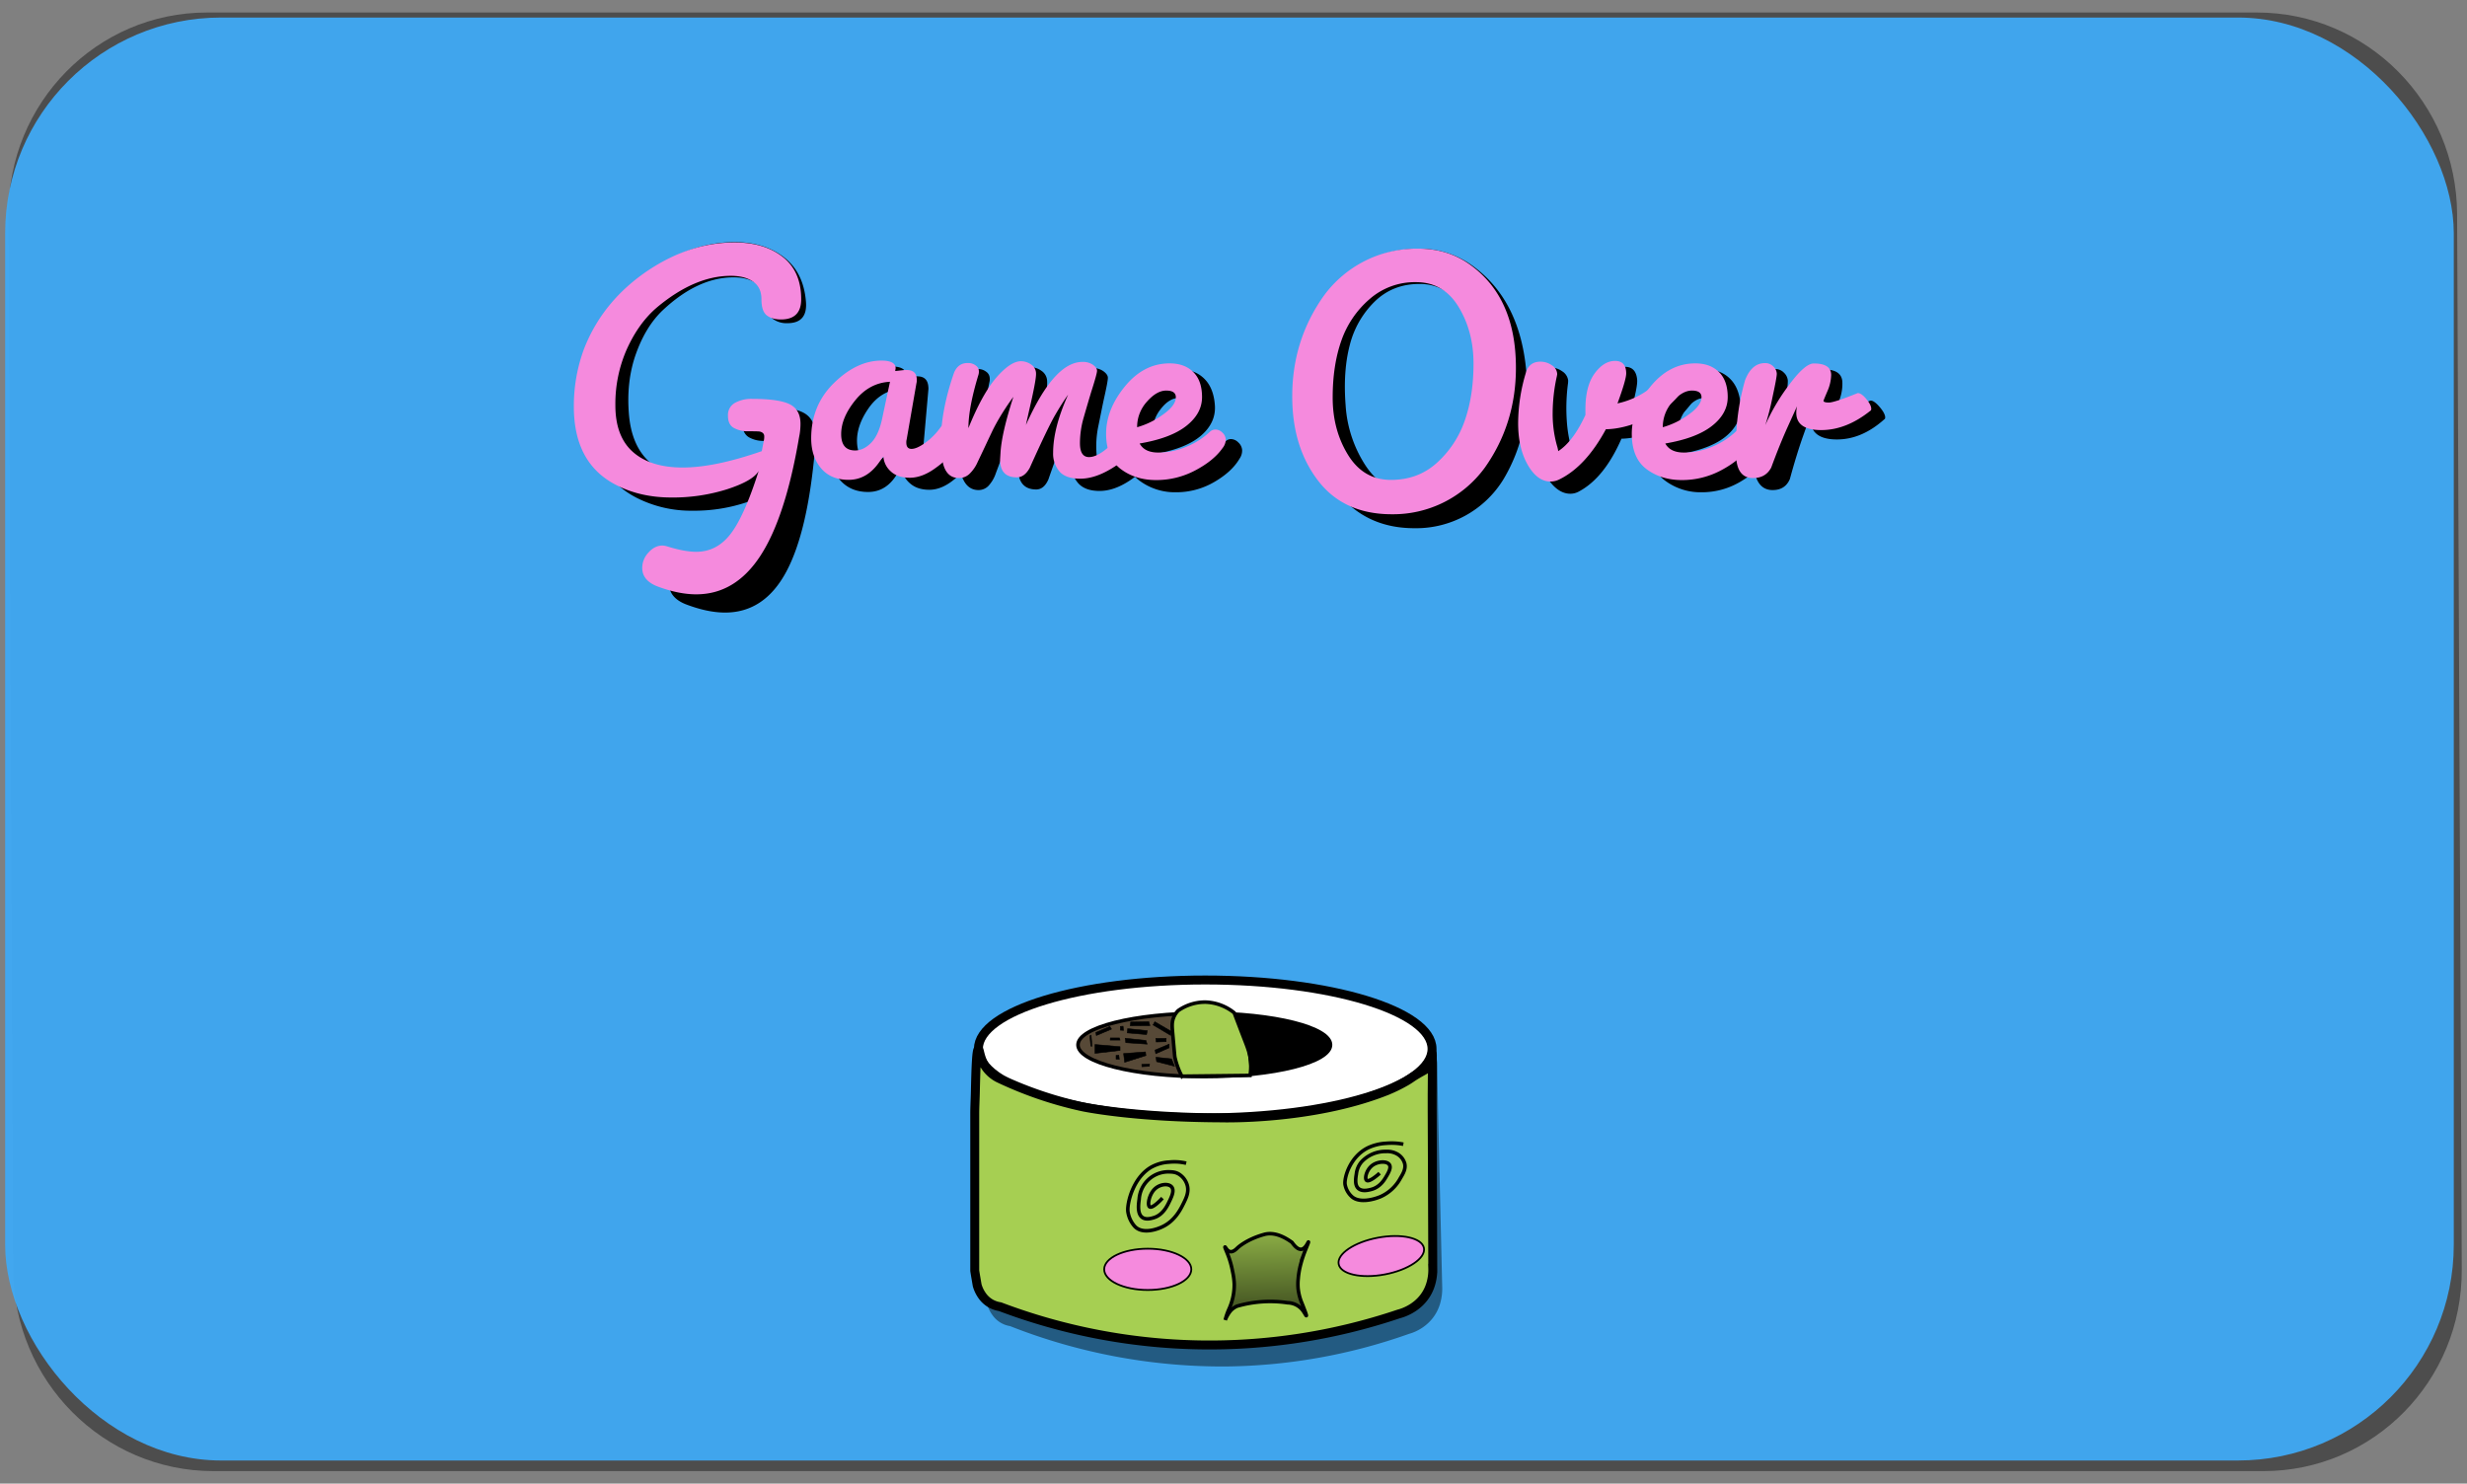<svg id="Layer_1" data-name="Layer 1" xmlns="http://www.w3.org/2000/svg" xmlns:xlink="http://www.w3.org/1999/xlink" width="1380" height="830" viewBox="0 0 1380 830"><rect x="0" y="0" width="1380" height="830" fill="#808080" stroke="none"/><defs><style>.cls-1{opacity:0.4;}.cls-2{fill:#3fa9f5;opacity:0.95;}.cls-3,.cls-7{fill:#f58add;}.cls-4{opacity:0.45;}.cls-5{fill:#fff;}.cls-10,.cls-11,.cls-12,.cls-13,.cls-5,.cls-6,.cls-7,.cls-8,.cls-9{stroke:#000;stroke-miterlimit:10;}.cls-5,.cls-6{stroke-width:5px;}.cls-10,.cls-6{fill:#a6cf52;}.cls-10,.cls-13,.cls-8,.cls-9{stroke-width:2px;}.cls-8{fill:url(#linear-gradient);}.cls-9{fill:#574937;}.cls-11{stroke-width:0.3px;}.cls-12{stroke-width:0.5px;}.cls-13{fill:none;}</style><linearGradient id="linear-gradient" x1="709.67" y1="771.6" x2="707.48" y2="655.04" gradientUnits="userSpaceOnUse"><stop offset="0" stop-color="#020202"/><stop offset="0.84" stop-color="#a6cf52"/></linearGradient></defs><title>slutskaerm_tabt</title><path class="cls-1" d="M1266.07,823H119.42c-61.6,0-111.76-50.48-112-112.74L4.77,119.78C4.49,57.52,54.21,7,115.81,7H1262.46c61.6,0,111.76,50.48,112,112.74l2.61,590.44C1377.39,772.48,1327.67,823,1266.07,823Z"/><rect class="cls-2" x="2.88" y="9.81" width="1369.73" height="807.25" rx="120.76"/><path d="M328.63,232.1a97.88,97.88,0,0,1,3-33.86,87,87,0,0,1,32.66-46.57q22.16-16.21,46.72-16.21,16.57,0,27.57,8.51t12.26,24.93q.93,11.91-10.39,11.9a12.8,12.8,0,0,1-8.18-2.46q-3.12-2.46-3.66-9.44t-5.48-10.36q-4.94-3.39-12.74-3.39-20.08,0-39.72,18.47-9.43,9-14.89,24.21t-4,33.55q1.43,18.36,12,27.49T392.25,268q17.94,0,43.52-9.64l.68-6.36a10.91,10.91,0,0,0,0-2.26,2.88,2.88,0,0,0-1.05-2.15,4.07,4.07,0,0,0-2.21-.82q-1.27-.11-5.95-.11a16.25,16.25,0,0,1-8.15-1.95c-2.31-1.29-3.6-3.69-3.87-7.18s.83-6,3.31-7.59a17.24,17.24,0,0,1,9.38-2.36q15,0,21.3,3.18t6.95,11.6a39,39,0,0,1-.18,7.79q-4,47.19-16.24,69.86t-34.13,22.68q-9.94,0-22.2-4.72-8.65-3.5-9.23-10.88a12.67,12.67,0,0,1,2.81-9q3.19-4.11,7.48-4.11a10.92,10.92,0,0,1,2.38.41q10.2,3.28,16.83,3.28,11.49,0,18.39-10.56t12.83-37q-2.69,5.74-16.63,10.67a92.5,92.5,0,0,1-31,4.93,67.22,67.22,0,0,1-31.08-7.18Q331.24,265.75,328.63,232.1Z"/><path d="M506.8,211.17l5.22-.62h1.17q5.65,0,6.1,5.75a7.48,7.48,0,0,1,0,2l-2.9,33a6.45,6.45,0,0,0-.06,1.85q.29,3.69,3.21,3.69c2,0,4.43-1.19,7.43-3.59a34.37,34.37,0,0,0,8-9.33,5.56,5.56,0,0,1,4.12-2.26q2.14,0,4,3.59a17.07,17.07,0,0,1,2,6.26,14.8,14.8,0,0,1-.24,4.51,51.5,51.5,0,0,1-11.23,12.31Q526.68,274,519.85,274c-4.56,0-8.19-1.23-10.92-3.69a14.6,14.6,0,0,1-4.87-8.82l-2.25,3.69q-6,10-16.09,10.05t-16-6.87q-6-6.87-6.82-17.54-1.51-19.5,10.25-32.63T498.52,205q8,0,8.35,4.52ZM488,258q4.68,0,8.54-4.41t5.07-13.85l2.77-22.16q-11.46.61-18.56,10.87t-6.36,19.9Q480.2,258,488,258Z"/><path d="M569.43,259.59q-.31-11.7,4.65-33.24a134.66,134.66,0,0,0-7.85,14.57q-1.66,3.69-2.55,6.05c-.59,1.58-1.54,4.1-2.83,7.59s-2.55,6.88-3.79,10.16a19.42,19.42,0,0,1-4.22,7.18,7.7,7.7,0,0,1-5.48,2.26q-9.36,0-11-15.8a49.17,49.17,0,0,1-.8-5.34q-1.44-18.66,4.24-41,1.9-5.53,7-5.54h.39a7,7,0,0,1,4.4,1.44,4.49,4.49,0,0,1,2,3.18,6.61,6.61,0,0,1,0,2.15q-4.15,19.5-3.21,31.6,6.23-20.31,13.39-29.86t13-9.54a10.26,10.26,0,0,1,5.8,2,7.11,7.11,0,0,1,3.17,5.64q.28,3.7-1.85,18.88-1,7.19-1.49,11.08,12.93-37.14,28.72-37.14a10,10,0,0,1,6.08,1.75q2.39,1.74,2.52,3.49t-2.34,12.61c-1,4.66-1.93,9.54-3,14.67a55.26,55.26,0,0,0-1,15.29q.65,8.21,5.71,8.21,7.22,0,17.59-14.57a2.75,2.75,0,0,1,2.64-1.23c1.29,0,2.82.82,4.57,2.46s2.66,2.87,2.73,3.69a2.78,2.78,0,0,1-.09,1.44,48.47,48.47,0,0,1-14.53,15.08q-8.81,5.85-16.9,5.85c-5.4,0-9.37-1.44-11.94-4.31a17.92,17.92,0,0,1-4.35-10.88q-1.14-14.76,5.74-34.26a132.32,132.32,0,0,0-6.3,11.9q-3.52,7.38-11.82,31.19-2.49,5.54-6.79,5.54-9.36,0-10.17-10.47Z"/><path d="M627.63,248.1q-1.11-14.35,8.37-27.9t23.91-13.55q8.39,0,13.66,5.13t6,14.78q.75,9.65-7.47,16.92t-25.33,10.37q3.15,5.32,10.85,5.33a37.24,37.24,0,0,0,15.15-3.28,38.4,38.4,0,0,0,12.67-8.83,4.1,4.1,0,0,1,3.21-1.43,5.92,5.92,0,0,1,4,1.84,6.36,6.36,0,0,1,2.17,4.21,7.83,7.83,0,0,1-1.38,4.82q-4.3,7.39-14.19,13.13a42.08,42.08,0,0,1-21.5,5.75,33.12,33.12,0,0,1-20.29-6.46Q628.75,262.47,627.63,248.1Zm31.67-25.44q-5.37,0-10.32,6.56a21.36,21.36,0,0,0-4.3,15,39.89,39.89,0,0,0,13.67-7.28q7-5.43,6.61-10.36Q664.66,222.66,659.3,222.66Z"/><path d="M730,225.94q-2.53-32.82,13-58.88a58.45,58.45,0,0,1,20.66-20.22q13.06-7.68,30.22-7.69a50,50,0,0,1,30.82,10.26q26.09,19.5,29.21,59.91,2.53,32.84-12.82,58.68a57.25,57.25,0,0,1-49.94,27.5q-26.91,0-42.88-19.91T730,225.94Zm64-67.09q-15,0-25.17,10A51.58,51.58,0,0,0,755,193.22q-3.76,14.46-2.28,33.54a69.66,69.66,0,0,0,11.19,33.75q9.71,14.67,25,14.67T814.09,265a54.16,54.16,0,0,0,13.58-24.83q3.74-14.67,2.28-33.55a69.44,69.44,0,0,0-11-33.34Q809.48,158.85,794.08,158.85Z"/><path d="M877.14,214.25a105.08,105.08,0,0,0-.67,21.64,75.4,75.4,0,0,0,3.81,19,22.14,22.14,0,0,1,1.05,3.49q7.93-5.75,13.56-21.34l-.25-3.28q-1.07-13.74,3.53-21.14T909,205.22q6.24,0,6.81,7.38.28,3.71-3.51,17.65a41.15,41.15,0,0,0,18-9.23,26.49,26.49,0,0,0,6-6.57q2-3.28,4.43-3.28t4.69,2.67a9.32,9.32,0,0,1,2.45,5.23,8.27,8.27,0,0,1-.47,4q-3.66,8.2-16.38,15.18t-24,7.18q-9.62,22-23.85,29.55a9.78,9.78,0,0,1-4.78,1.23q-7.41,0-13.53-9.85t-7.26-24.52a106.68,106.68,0,0,1,2.14-30.26q1.5-6,7.54-6a11.37,11.37,0,0,1,6.6,2.15,7,7,0,0,1,3.33,5.23Z"/><path d="M921.68,248.1q-1.11-14.35,8.37-27.9T954,206.65q8.37,0,13.65,5.13t6,14.78q.75,9.65-7.46,16.92t-25.33,10.37q3.14,5.32,10.84,5.33a37.17,37.17,0,0,0,15.15-3.28,38.55,38.55,0,0,0,12.68-8.83,4.06,4.06,0,0,1,3.2-1.43,5.9,5.9,0,0,1,3.95,1.84,6.37,6.37,0,0,1,2.18,4.21,7.78,7.78,0,0,1-1.39,4.82q-4.31,7.39-14.19,13.13a42.07,42.07,0,0,1-21.49,5.75,33.15,33.15,0,0,1-20.3-6.46Q922.8,262.47,921.68,248.1Zm31.67-25.44q-5.36,0-10.31,6.56a21.32,21.32,0,0,0-4.3,15,40,40,0,0,0,13.67-7.28q7-5.43,6.61-10.36Q958.72,222.66,953.35,222.66Z"/><path d="M1012.86,231.89q-.48,1.44-4.16,11.8T1001.22,268q-2.64,6.17-9.66,6.16-9.55,0-10.68-14.57l-.32-4.1a142.06,142.06,0,0,1,2.05-39q2.92-10,10.34-10.05a6.66,6.66,0,0,1,4.94,2.05,6.82,6.82,0,0,1,2.17,4.21c.12,1.43-.34,6.09-1.35,13.95A145.26,145.26,0,0,1,996,243a110.12,110.12,0,0,1,11.61-23.9q7.81-12.42,12.69-12.42,9.75,0,10.27,6.77a25.32,25.32,0,0,1-1.4,9.65c-1.16,3.56-1.73,5.4-1.71,5.54,0,.68,1.08,1,3.1,1s7.23-1.84,15.66-5.54h.19c1.3,0,2.95,1.17,4.95,3.49s3.06,4.24,3.18,5.75c0,.68-.12,1.09-.49,1.23q-12.58,11.28-26.53,11.28t-14.73-10.26A18.73,18.73,0,0,1,1012.86,231.89Z"/><path class="cls-3" d="M321,227.47a91.6,91.6,0,0,1,5.65-32.18q10.53-27.1,36.27-44.26,23.4-15.4,48-15.41,16.58,0,26.91,8.09t10.34,23.7q0,11.31-11.31,11.31-5.07,0-8-2.34t-2.92-9q0-6.63-4.68-9.85t-12.48-3.22q-20.09,0-41.15,17.55-10.14,8.58-16.77,23a75.46,75.46,0,0,0-6.63,31.88q0,17.46,9.85,26.13t27.79,8.68q17.94,0,44.26-9.16l1.17-6.05a9.16,9.16,0,0,0,.2-2.14,2.43,2.43,0,0,0-.88-2.05,4,4,0,0,0-2.14-.78q-1.28-.1-5.95-.1a16.12,16.12,0,0,1-8-1.85q-3.32-1.85-3.31-6.83a7.7,7.7,0,0,1,3.9-7.21,18.93,18.93,0,0,1,9.55-2.24q15,0,21.06,3t6.05,11a35.88,35.88,0,0,1-.78,7.41q-7.6,44.85-21.65,66.39t-35.88,21.55q-9.94,0-21.84-4.48-8.38-3.31-8.38-10.34a12.56,12.56,0,0,1,3.51-8.58q3.51-3.9,7.8-3.9a10.67,10.67,0,0,1,2.34.39q9.94,3.12,16.57,3.12,11.5,0,19.21-10t15.7-35.2q-3.12,5.46-17.46,10.14a100.62,100.62,0,0,1-31.39,4.68q-17.07,0-30.52-6.82Q321,259.45,321,227.47Z"/><path class="cls-3" d="M500.77,207.58,506,207h1.17q5.66,0,5.66,5.46a6.8,6.8,0,0,1-.2,2l-5.46,31.4a5.91,5.91,0,0,0-.19,1.75q0,3.51,2.92,3.51t7.7-3.41a37.42,37.42,0,0,0,8.68-8.87,6.19,6.19,0,0,1,4.29-2.15c1.43,0,2.66,1.14,3.71,3.41a14.9,14.9,0,0,1,1.56,6,13.67,13.67,0,0,1-.59,4.29A56.53,56.53,0,0,1,523.09,262q-7.3,5.26-14.14,5.27t-10.62-3.51a12.4,12.4,0,0,1-4.19-8.39l-2.54,3.51q-6.83,9.56-16.87,9.56t-15.5-6.54q-5.46-6.53-5.46-16.67,0-18.53,12.77-31T493,201.73q8,0,8,4.29ZM478.34,252q4.68,0,8.87-4.2t6.15-13.16l4.48-21.06q-11.5.58-19.4,10.34t-7.9,18.91Q470.54,252,478.34,252Z"/><path class="cls-3" d="M559.65,253.6q.58-11.11,7.22-31.59a139.94,139.94,0,0,0-9,13.84q-1.95,3.51-3,5.75c-.71,1.5-1.85,3.9-3.41,7.22s-3.09,6.53-4.58,9.65a20.54,20.54,0,0,1-4.78,6.83,8.52,8.52,0,0,1-5.65,2.14q-9.36,0-9.75-15a42.66,42.66,0,0,1-.39-5.07q0-17.75,7.41-39,2.34-5.27,7.41-5.27h.39a6.78,6.78,0,0,1,4.29,1.37,3.85,3.85,0,0,1,1.75,3,6.22,6.22,0,0,1-.19,2.05q-5.65,18.53-5.66,30,7.8-19.31,15.7-28.38t13.75-9.06a10,10,0,0,1,5.65,1.85,6.08,6.08,0,0,1,2.73,5.36q0,3.51-3.31,17.94-1.56,6.82-2.34,10.53,15.79-35.3,31.59-35.29a9.83,9.83,0,0,1,5.95,1.65c1.49,1.11,2.24,2.22,2.24,3.32s-1.11,5.1-3.32,12q-2,6.63-4.09,13.94a51.46,51.46,0,0,0-2.15,14.53q0,7.8,5.07,7.8,7.22,0,18.72-13.84a3,3,0,0,1,2.73-1.17q1.95,0,4.39,2.34c1.62,1.56,2.44,2.73,2.44,3.51a2.55,2.55,0,0,1-.2,1.36,53.25,53.25,0,0,1-15.69,14.33q-9.27,5.57-17.36,5.56t-11.6-4.09a15.33,15.33,0,0,1-3.51-10.34q0-14,8.38-32.56-3.12,4.29-7.21,11.31T576,261.79q-2.92,5.26-7.21,5.26-9.36,0-9.36-9.94Z"/><path class="cls-3" d="M618.74,242.68q0-13.65,10.53-26.52t25-12.87q8.38,0,13.26,4.87t4.87,14q0,9.17-8.77,16.09t-26.13,9.85q2.73,5.07,10.43,5.07a40.74,40.74,0,0,0,15.4-3.12,43.12,43.12,0,0,0,13.36-8.39,4.52,4.52,0,0,1,3.32-1.36,5.54,5.54,0,0,1,3.8,1.75,5.4,5.4,0,0,1,1.85,4,7.64,7.64,0,0,1-1.75,4.58q-4.87,7-15.21,12.48a46.32,46.32,0,0,1-21.94,5.46q-11.61,0-19.79-6.14T618.74,242.68Zm33.63-24.18q-5.36,0-10.82,6.24A21,21,0,0,0,636.09,239a44.71,44.71,0,0,0,14.24-6.92q7.41-5.16,7.41-9.85Q657.74,218.5,652.37,218.5Z"/><path class="cls-3" d="M722.86,221.62q0-31.2,17.55-56a64.25,64.25,0,0,1,53-26.52q17.16,0,30,9.75,24.59,18.52,24.57,56.94,0,31.2-17.35,55.77a63.48,63.48,0,0,1-52.07,26.13q-26.91,0-41.34-18.91T722.86,221.62Zm69.23-63.77a38.31,38.31,0,0,0-25.94,9.46,54.12,54.12,0,0,0-15.79,23.2q-4.87,13.76-4.88,31.89t8.58,32.07q8.58,13.95,23.89,14t25.94-9.66a56.55,56.55,0,0,0,15.5-23.59q4.88-13.93,4.87-31.88t-8.38-31.69Q807.49,157.85,792.09,157.85Z"/><path class="cls-3" d="M870.87,210.5a96.52,96.52,0,0,0-2.34,20.57,65.5,65.5,0,0,0,2.34,18,20.4,20.4,0,0,1,.78,3.32Q880,247,886.86,232.15V229q0-13.07,5.16-20.09t11.41-7q6.24,0,6.24,7,0,3.51-4.87,16.77a46,46,0,0,0,18.72-8.77,29.14,29.14,0,0,0,6.53-6.24q2.24-3.12,4.68-3.12a5.78,5.78,0,0,1,4.48,2.53,8,8,0,0,1,2,5,7.73,7.73,0,0,1-.78,3.81q-4.29,7.8-17.55,14.43t-24.57,6.82Q887.05,261,872.23,268.22a10.78,10.78,0,0,1-4.87,1.17q-7.43,0-12.78-9.36t-5.36-23.3A98.77,98.77,0,0,1,853.71,208q1.93-5.66,8-5.66a11,11,0,0,1,6.44,2.05,6,6,0,0,1,2.92,5Z"/><path class="cls-3" d="M912.79,242.68q0-13.65,10.53-26.52t25-12.87q8.38,0,13.26,4.87t4.88,14q0,9.17-8.78,16.09t-26.13,9.85q2.73,5.07,10.43,5.07a40.79,40.79,0,0,0,15.41-3.12,43.19,43.19,0,0,0,13.35-8.39,4.52,4.52,0,0,1,3.32-1.36,5.52,5.52,0,0,1,3.8,1.75,5.38,5.38,0,0,1,1.86,4,7.66,7.66,0,0,1-1.76,4.58q-4.87,7-15.21,12.48a46.29,46.29,0,0,1-21.94,5.46q-11.6,0-19.79-6.14T912.79,242.68Zm33.64-24.18q-5.37,0-10.82,6.24A21,21,0,0,0,930.14,239a44.61,44.61,0,0,0,14.24-6.92q7.41-5.16,7.41-9.85Q951.79,218.5,946.43,218.5Z"/><path class="cls-3" d="M1005.22,227.27q-.59,1.36-5.07,11.21t-9.36,23.11q-3.12,5.85-10.14,5.85-9.55,0-9.55-13.84v-3.9a131.53,131.53,0,0,1,5.06-37q3.71-9.56,11.12-9.56a6.31,6.31,0,0,1,4.78,1.95,5.83,5.83,0,0,1,1.85,4c0,1.36-.81,5.79-2.44,13.26a137.46,137.46,0,0,1-4,15.5,114,114,0,0,1,13.46-22.72q8.77-11.79,13.65-11.79,9.75,0,9.75,6.43a24,24,0,0,1-2.14,9.17c-1.44,3.38-2.15,5.13-2.15,5.26,0,.65,1,1,3,1s7.38-1.76,16.09-5.27h.2q1.94,0,4.68,3.32c1.81,2.21,2.73,4,2.73,5.46,0,.65-.2,1-.59,1.17q-13.45,10.73-27.4,10.72t-13.94-9.75A18.08,18.08,0,0,1,1005.22,227.27Z"/><g class="cls-4"><ellipse cx="676.83" cy="590.09" rx="39.78" ry="126.88" transform="translate(85.25 1265.61) rotate(-89.87)"/><path d="M788.18,746.21a315.45,315.45,0,0,1-101.87,18.24A323.83,323.83,0,0,1,565,741.87a14.91,14.91,0,0,1-9.79-6.08,21,21,0,0,1-3.2-6.52s-1.53-8.31-1.53-8.68l-1.83-92.07c-.09-4.35.07-8.69.08-13,0-15,.15-25.08,1.21-25.19.68-.07.79,4.14,3.23,8.69a20.29,20.29,0,0,0,9.17,8.68,212.12,212.12,0,0,0,46.54,16.5s27.91,6.33,77.83,6.52c0,0,50,1.55,91.35-15.64A83.76,83.76,0,0,0,789.89,609c2.69-1.72,2.49-1.86,5.71-3.9,4-2.54,5.26-2.82,6.38-4.78,1.91-3.32,1.8-7.4,1.9-7.38s.44,22.17.49,24.75c0,0,0,.5.17,8.25l2.19,93.37a30.56,30.56,0,0,1-1.16,10C801.65,742.44,789.67,745.82,788.18,746.21Z"/><ellipse cx="647.26" cy="717.29" rx="11.91" ry="24.37" transform="translate(-74.13 1359.97) rotate(-89.64)"/><ellipse cx="777.74" cy="709.64" rx="24.21" ry="10.82" transform="translate(-120.06 159.72) rotate(-10.89)"/><path d="M697.18,704.94s4.74-4.88,14.75-7.78c3.3-1,8.37-.86,15.71,4.57,1.55,2.2,3.54,4.34,5.48,3.94,2.33-.48,3.53-4.32,3.72-4.18s-1.25,3.58-2.33,6.76a65.32,65.32,0,0,0-2,7.19,47.13,47.13,0,0,0-1,7.21,28.25,28.25,0,0,0,1.8,12.79c.3.83.25.57,1,2.58,1.14,2.85,2.32,5.82,2.09,6s-1.16-2.09-2.75-3.88a11,11,0,0,0-7.87-3.56,64.32,64.32,0,0,0-28.27,2,10.36,10.36,0,0,0-3.73,2.9,20.19,20.19,0,0,0-2.69,5,35.14,35.14,0,0,1,2-6.34c.26-.68.42-1.06.52-1.33a34.18,34.18,0,0,0,2.1-13.08,43,43,0,0,0-1.07-7.25,57.28,57.28,0,0,0-2.11-7.7c-1.26-3.58-2.66-6.24-2.43-6.43s1.09,2.11,2.75,2.61C694.76,707.54,696.54,705.6,697.18,704.94Z"/><ellipse cx="676.24" cy="587.75" rx="18.29" ry="70.63" transform="translate(87.51 1263.13) rotate(-89.92)"/><path d="M702.25,605.38l-38.16.45a46.19,46.19,0,0,1-4-10.25c-.32-1.25-.25-1.2-1.65-14.25-.43-4.05-.68-6.29.16-8.91a11.39,11.39,0,0,1,2.64-4.45,25.36,25.36,0,0,1,15.23-4.9,27.06,27.06,0,0,1,16.14,6.24c2.65,6.84,4.61,11.81,5.75,14.69,2.32,5.84,3.62,9,4,13.81A34.53,34.53,0,0,1,702.25,605.38Z"/><path d="M629.2,590.94l-13.94,1.7-.1-5.11,14,1.28Z"/><path d="M643.72,593.91l-11.8,3.89-.69-5,12.2-.94Z"/><path d="M644.29,587.32l-11.95-.85-.39-2.55,11.61,1.27C643.81,585.9,644.05,586.61,644.29,587.32Z"/><path d="M659.88,600.08l-10.06-2.65-.39-2.55,8.66,1Z"/><path d="M656.6,589.45l-7.43,3.4c-.13-.71-.25-1.42-.38-2.13l7.77-3.4Z"/><path d="M645.78,600.1l-4.14.26-.09-1.36,4.32-.18Z"/><path d="M654.87,585.9l-5.53.18-.27-2,5.79,0Z"/><path d="M624.18,578.65l-8.4,3.68-.31-1.74,7.74-3.48Z"/><path d="M612.85,582.16l.65,6.35-.7-.08-.63-5.87Z"/><path d="M657.34,582.27l-10-6,.94-1.8,9.23,5.5Z"/><path d="M645.64,576.62l-10.95.09.18-2.15,10.13-.18Z"/><path d="M629.08,585l-5.51-.05.08-1.22h5.09Z"/><path d="M630.93,579.37l-1.8-.13,0-2.13,1.52-.13C630.71,577.77,630.82,578.57,630.93,579.37Z"/><path d="M628.88,596.07l-1.8-.12,0-2.13,1.52-.14C628.67,594.48,628.77,595.28,628.88,596.07Z"/><path d="M643.84,581.79l-10.81-1c.05-.82.11-1.63.17-2.44l11,1.16Z"/><path d="M726,600.51q-4.54.81-9.17,1.7-7.4,1.42-14.59,3a81.09,81.09,0,0,0-2-16.17,75.63,75.63,0,0,0-7.2-19.14l34.87,5.53c3.71,1.15,19,6.09,19,12.34,0,3-3.42,5.38-6.66,7.65A27.89,27.89,0,0,1,726,600.51Z"/><path d="M667.52,656a28,28,0,0,0-9.61-.63,22.41,22.41,0,0,0-10.17,3.14c-9.89,6.24-12.68,20.41-12.3,25l0,.19a16.93,16.93,0,0,0,4,8.8c4.23,4.65,12.29,2,16.25-.12,6.32-3.45,9.2-9.64,10.65-12.76,1.54-3.32,3-6.49,2.18-10.21a11.37,11.37,0,0,0-4.09-6.45c-2.27-1.77-4.44-1.83-6.44-1.88a16.35,16.35,0,0,0-13.64,7.31,17.58,17.58,0,0,0-2.67,8.4c-.35,3.12-1,8.66,2.14,10.69,2.1,1.37,4.9.47,6.39,0,5-1.6,7.29-6.93,8.14-8.8,1.17-2.56,2.84-6.23,1.67-8.42-1.44-2.69-6.78-2.42-9.87.85-2.92,3.09-3.89,8.92-2.62,10.08,1.6,1.45,6.74-4.49,7.15-5"/><path d="M788.8,645.08a33.68,33.68,0,0,0-9.61-.52A25.67,25.67,0,0,0,769,647.17c-9.91,5.18-12.75,16.94-12.38,20.71a1.48,1.48,0,0,0,0,.16,12.87,12.87,0,0,0,4,7.3c4.21,3.86,12.28,1.7,16.25-.1,6.33-2.87,9.23-8,10.69-10.59,1.56-2.76,3-5.39,2.21-8.48a9.53,9.53,0,0,0-4.06-5.35,11.28,11.28,0,0,0-6.43-1.57,17.58,17.58,0,0,0-13.67,6.07,13,13,0,0,0-2.7,7c-.35,2.59-1,7.19,2.1,8.87,2.1,1.14,4.9.4,6.4,0,5-1.32,7.3-5.75,8.16-7.31,1.18-2.12,2.86-5.16,1.7-7-1.43-2.24-6.77-2-9.87.7-2.93,2.57-3.92,7.41-2.66,8.37,1.6,1.21,6.76-3.73,7.18-4.13"/></g><ellipse class="cls-5" cx="674.18" cy="586.81" rx="126.88" ry="38.56"/><path class="cls-6" d="M782.43,735.07A331.3,331.3,0,0,1,559.36,731a14.71,14.71,0,0,1-9.68-5.78,19,19,0,0,1-3.06-6.18s-1.37-7.9-1.37-8.25V623.31c0-4.13.25-8.25.34-12.37.33-14.22.65-23.81,1.71-23.92.68-.07.71,3.93,3.06,8.25a19.34,19.34,0,0,0,9,8.24,215.64,215.64,0,0,0,46.21,15.68s27.79,6,77.7,6.18c0,0,50,1.48,91.66-14.84a87.78,87.78,0,0,0,11.93-5.78c2.73-1.64,2.53-1.77,5.79-3.71,4.06-2.41,5.31-2.68,6.48-4.54,2-3.15,1.94-7,2-7,.25,0,0,21.06,0,23.51,0,0,0,.48,0,7.84q.18,44.32.34,88.66a27.56,27.56,0,0,1-1.36,9.49C796,731.49,783.92,734.7,782.43,735.07Z"/><ellipse class="cls-7" cx="642.03" cy="710.12" rx="24.37" ry="11.55"/><ellipse class="cls-7" cx="772.66" cy="702.71" rx="24.27" ry="10.46" transform="translate(-116.35 154.57) rotate(-10.63)"/><path class="cls-8" d="M692.2,698.15s4.83-4.73,14.91-7.54c3.31-.93,8.38-.83,15.62,4.43,1.5,2.13,3.45,4.2,5.4,3.82,2.34-.47,3.61-4.19,3.8-4.05s-1.33,3.46-2.47,6.55a63.07,63.07,0,0,0-2.14,7,44.71,44.71,0,0,0-1.12,7,29.54,29.54,0,0,0-.07,5.36,28.83,28.83,0,0,0,1.61,7c.29.81.24.55,1,2.5,1.08,2.77,2.2,5.64,2,5.81s-1.12-2-2.68-3.77a11,11,0,0,0-7.79-3.45,66.47,66.47,0,0,0-28.31,1.92,10.67,10.67,0,0,0-3.79,2.81,19.85,19.85,0,0,0-2.79,4.9,34.09,34.09,0,0,1,2.12-6.15c.28-.66.44-1,.55-1.29a32.57,32.57,0,0,0,2.37-12.68,39.59,39.59,0,0,0-.93-7,53.51,53.51,0,0,0-1.94-7.46c-1.2-3.47-2.54-6.05-2.31-6.23s1,2,2.7,2.53C689.72,700.67,691.54,698.79,692.2,698.15Z"/><ellipse class="cls-9" cx="673.64" cy="584.54" rx="70.63" ry="17.73"/><path class="cls-10" d="M699.28,601.64l-38.16.43a42.4,42.4,0,0,1-3.75-9.93c-.3-1.21-.23-1.16-1.37-13.81-.35-3.93-.55-6.1.35-8.64a11.39,11.39,0,0,1,2.72-4.32,26.4,26.4,0,0,1,15.34-4.75,27,27,0,0,1,16,6c2.51,6.63,4.37,11.45,5.45,14.25,2.2,5.65,3.44,8.75,3.75,13.38A32.56,32.56,0,0,1,699.28,601.64Z"/><path class="cls-11" d="M626.53,587.64l-14,1.65v-4.95l14,1.23Z"/><path class="cls-11" d="M641,590.52l-11.88,3.77-.59-4.9,12.22-.91Z"/><path class="cls-11" d="M641.69,584.13l-11.93-.82c-.11-.83-.22-1.65-.34-2.48L641,582.07Z"/><path class="cls-11" d="M657,596.5l-10-2.57c-.12-.82-.23-1.65-.34-2.47l8.64.92Z"/><path class="cls-11" d="M654,586.19l-7.5,3.3c-.11-.68-.22-1.37-.34-2.06l7.84-3.3Z"/><path class="cls-11" d="M642.93,596.52l-4.15.25-.07-1.32,4.33-.17Z"/><path class="cls-11" d="M652.31,582.75l-5.54.18-.23-2,5.79-.05Z"/><path class="cls-11" d="M621.76,575.73l-8.47,3.57-.28-1.69,7.81-3.38Z"/><path class="cls-11" d="M610.36,579.13l.52,6.15-.7-.08-.51-5.68Z"/><path class="cls-11" d="M654.85,579.23,645,573.38l1-1.75q4.56,2.67,9.13,5.33Z"/><path class="cls-11" d="M643.26,573.76l-11,.09.22-2.09,10.14-.18Z"/><path class="cls-11" d="M626.53,581.86l-5.51,0,.1-1.19h5.09Z"/><path class="cls-11" d="M628.49,576.42l-1.79-.12v-2.07l1.52-.13Z"/><path class="cls-11" d="M626.11,592.61l-1.8-.12v-2.06l1.52-.13C625.93,591.07,626,591.84,626.11,592.61Z"/><path class="cls-11" d="M641.35,578.77l-10.79-.93c.08-.79.15-1.58.23-2.37l11,1.13Z"/><path class="cls-12" d="M723.14,596.92c-3,.52-6.11,1.07-9.2,1.65q-7.44,1.38-14.66,2.88a75.72,75.72,0,0,0-1.7-15.67,70.33,70.33,0,0,0-6.82-18.56l34.76,5.36c3.69,1.12,18.86,5.9,18.74,12,0,2.88-3.53,5.22-6.81,7.43A29.18,29.18,0,0,1,723.14,596.92Z"/><path class="cls-13" d="M663.53,650.74a28.79,28.79,0,0,0-9.6-.61,23.08,23.08,0,0,0-10.23,3c-10,6.05-13.1,19.78-12.81,24.19l0,.19a15.79,15.79,0,0,0,3.83,8.52c4.14,4.51,12.25,2,16.26-.11,6.38-3.35,9.39-9.35,10.9-12.37,1.61-3.22,3.1-6.29,2.39-9.9a10.68,10.68,0,0,0-4-6.25c-2.23-1.72-4.4-1.78-6.4-1.83a16.36,16.36,0,0,0-16.63,15.23c-.41,3-1.14,8.39,1.92,10.36,2.07,1.33,4.89.46,6.4,0,5-1.54,7.42-6.71,8.31-8.53,1.22-2.48,3-6,1.84-8.16-1.39-2.6-6.73-2.34-9.88.83-3,3-4.08,8.65-2.83,9.77,1.57,1.41,6.83-4.35,7.26-4.82"/><path class="cls-13" d="M785,640.12a34.37,34.37,0,0,0-9.59-.5,26.83,26.83,0,0,0-10.24,2.53c-10,5-13.09,16.42-12.8,20.07a1.26,1.26,0,0,0,0,.16,12,12,0,0,0,3.84,7.08c4.13,3.74,12.25,1.65,16.25-.1a23.57,23.57,0,0,0,10.91-10.27c1.61-2.67,3.1-5.22,2.38-8.22a8.94,8.94,0,0,0-4-5.18,11.29,11.29,0,0,0-6.39-1.52,18.18,18.18,0,0,0-13.79,5.88,12.48,12.48,0,0,0-2.84,6.76c-.41,2.51-1.14,7,1.92,8.6,2.07,1.11,4.89.39,6.39,0,5-1.28,7.42-5.57,8.32-7.08,1.22-2.06,3-5,1.83-6.77-1.38-2.17-6.72-1.95-9.88.68-3,2.49-4.08,7.18-2.83,8.11,1.57,1.17,6.84-3.61,7.26-4"/></svg>
